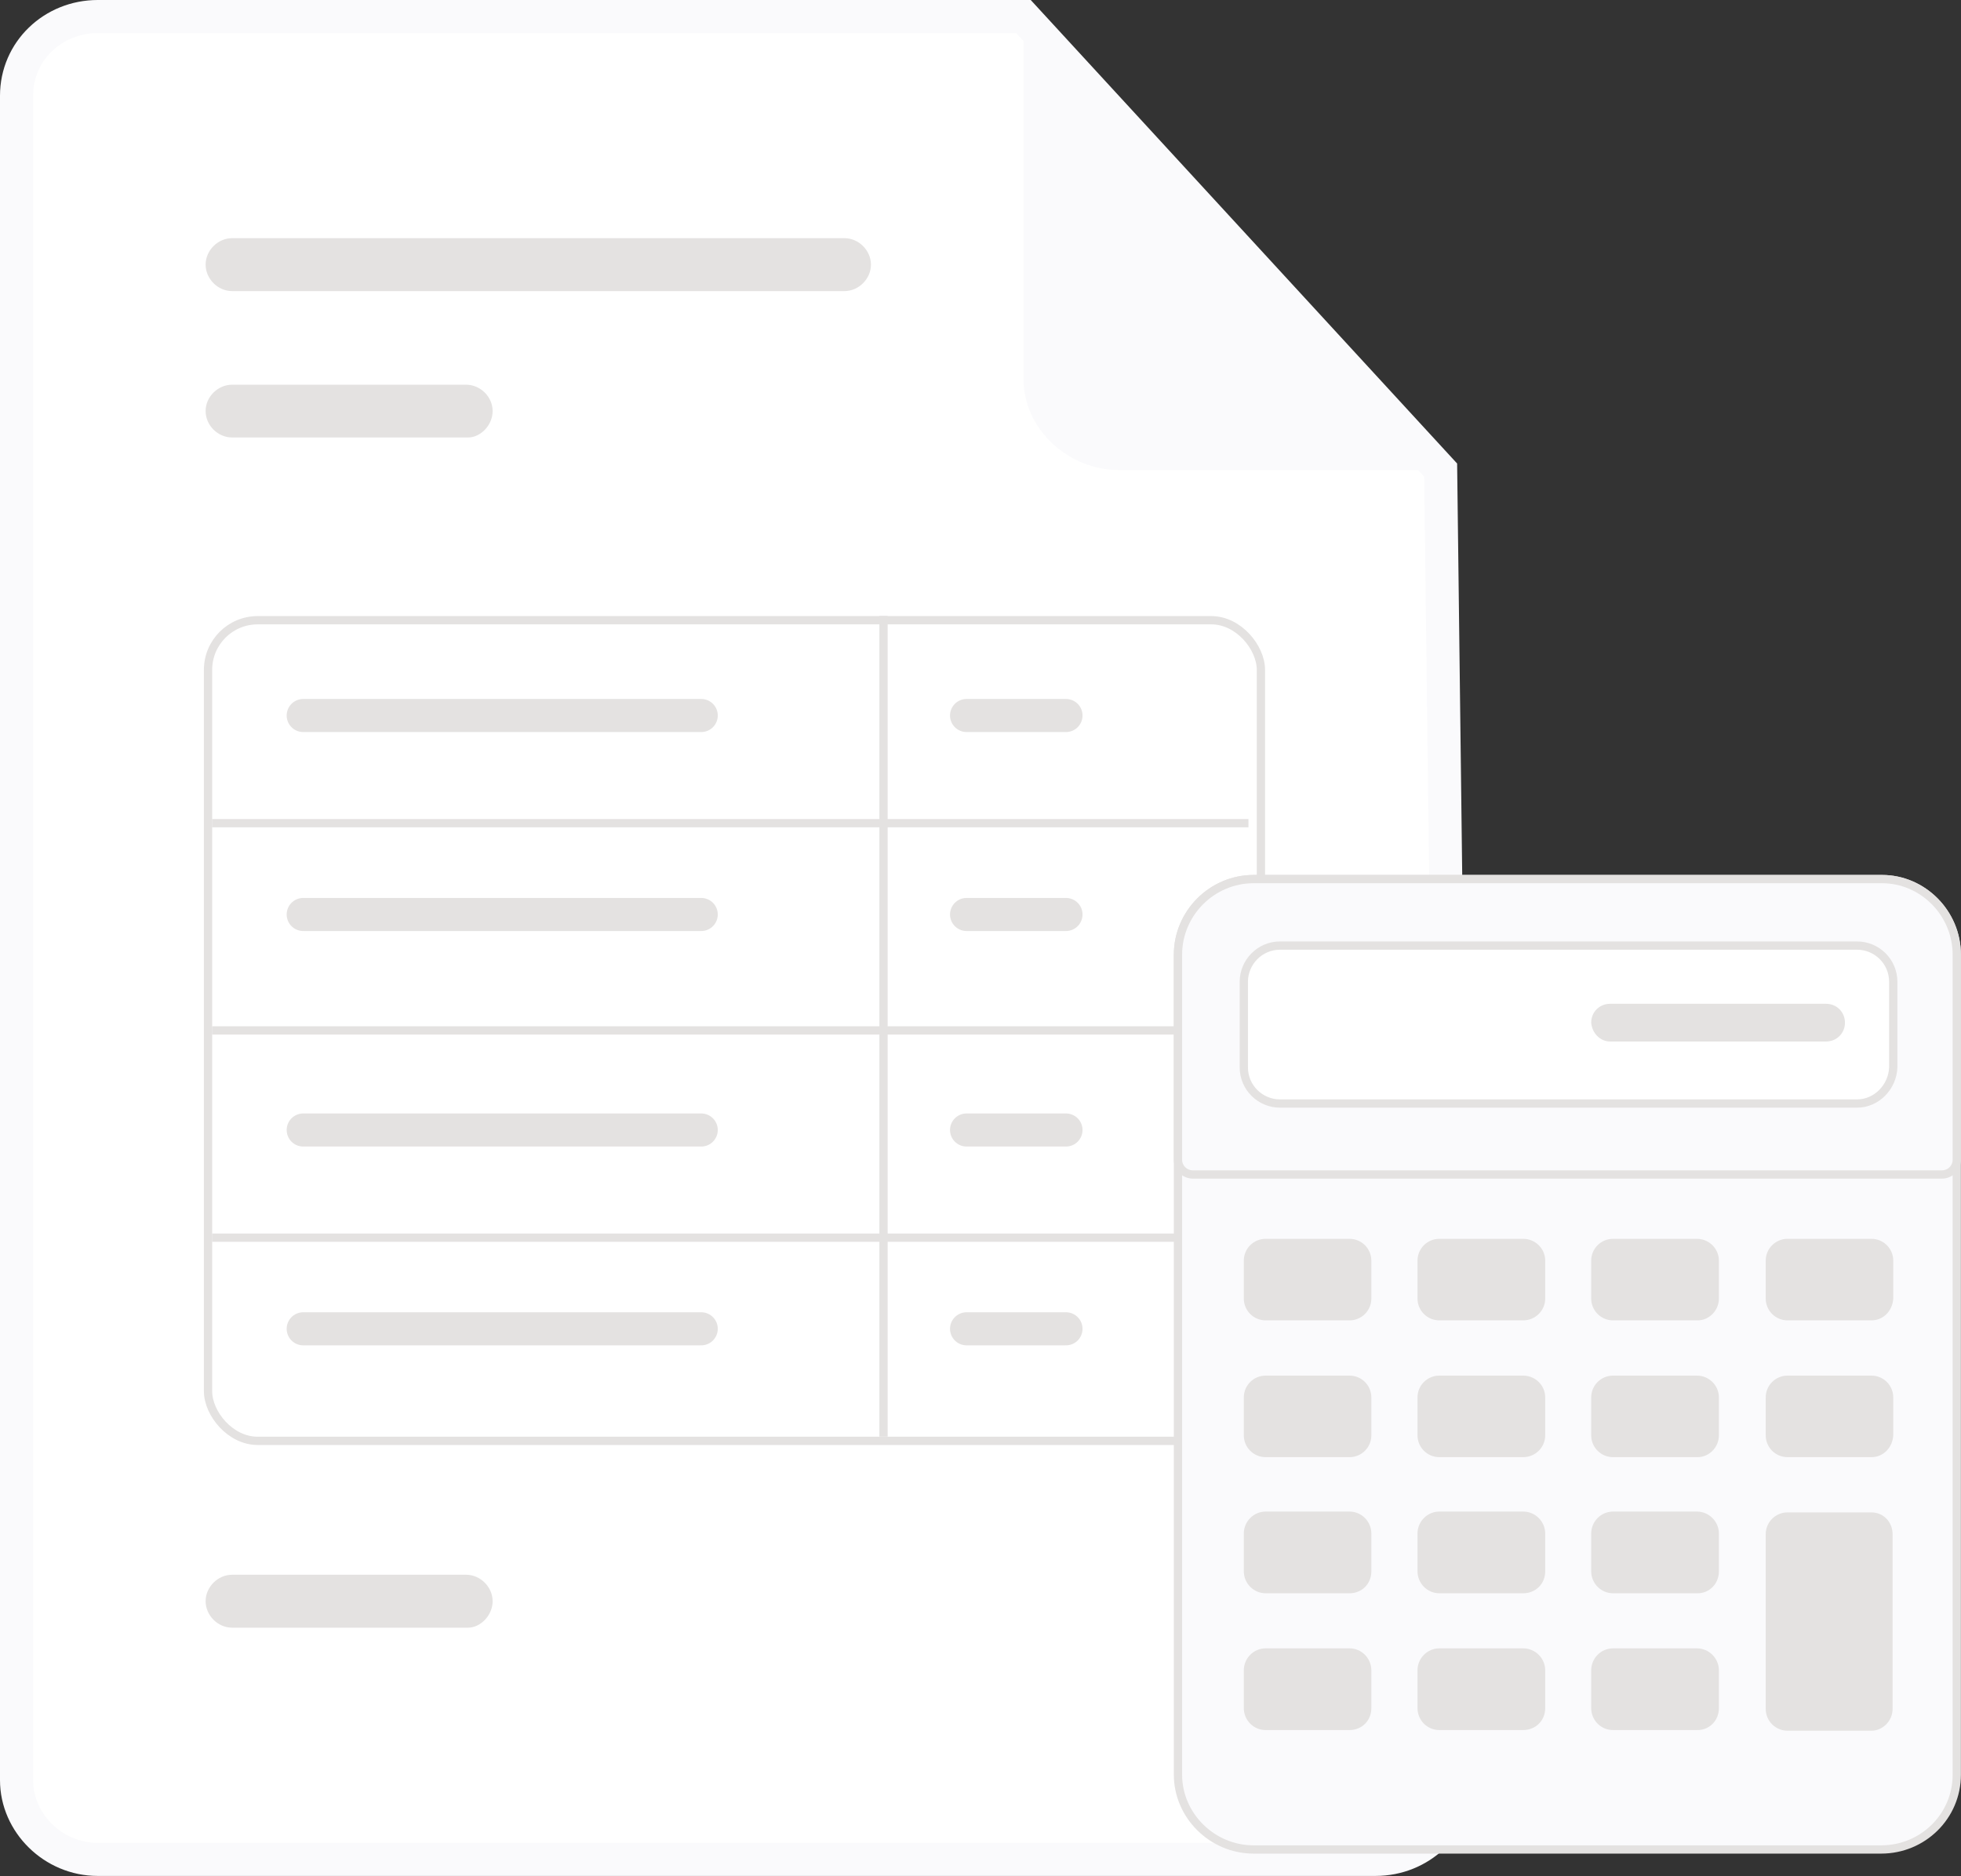 <svg width="118.545" height="113.429" viewBox="0 0 118.545 113.429" fill="none" xmlns="http://www.w3.org/2000/svg" xmlns:xlink="http://www.w3.org/1999/xlink">
	<rect x="0" y="0" width="118.545" height="113.429" fill="#333333" stroke="none"/>
	<desc>
			Created with Pixso.
	</desc>
	<defs/>
	<path id="Vector" d="M87.09 28.42L88.07 107.63C88.07 110.33 85.86 112.42 83.15 112.42L5.91 112.42C3.21 112.42 1 110.21 1 107.63L1 5.79C1 3.09 3.21 1 5.91 1L61.87 1L87.09 28.42Z" fill="#FFFFFF" fill-opacity="1" fill-rule="nonzero"/>
	<path id="Vector" d="M88.07 107.63C88.07 110.33 85.86 112.42 83.15 112.42L5.91 112.42C3.21 112.42 1 110.21 1 107.63L1 5.79C1 3.09 3.21 1 5.91 1L61.87 1L87.09 28.42L88.07 107.63Z" stroke="#FAFAFC" stroke-opacity="1" stroke-width="2"/>
	<path id="Vector" d="M51.05 17.6L14.03 17.6C13.17 17.6 12.43 16.86 12.43 16C12.43 15.14 13.17 14.4 14.03 14.4L51.05 14.4C51.91 14.4 52.65 15.14 52.65 16C52.65 16.86 51.91 17.6 51.05 17.6Z" fill="#E4E2E1" fill-opacity="1" fill-rule="nonzero"/>
	<path id="Vector" d="M28.3 26.45L14.03 26.45C13.17 26.45 12.43 25.72 12.43 24.85C12.43 23.99 13.17 23.26 14.03 23.26L28.18 23.26C29.04 23.26 29.78 23.99 29.78 24.85C29.78 25.72 29.04 26.45 28.3 26.45Z" fill="#E4E2E1" fill-opacity="1" fill-rule="nonzero"/>
	<path id="Vector" d="M28.3 98.41L14.03 98.41C13.17 98.41 12.43 97.67 12.43 96.81C12.43 95.95 13.17 95.21 14.03 95.21L28.18 95.21C29.04 95.21 29.78 95.95 29.78 96.81C29.78 97.67 29.04 98.41 28.3 98.41Z" fill="#E4E2E1" fill-opacity="1" fill-rule="nonzero"/>
	<path id="Vector" d="M61.87 1L61.87 22.89C61.87 25.96 64.58 28.42 67.66 28.42L87.09 28.42L61.87 1Z" fill="#FAFAFC" fill-opacity="1" fill-rule="nonzero"/>
	<rect id="Rectangle 3077" x="12.576" y="37.499" rx="3" width="63.648" height="49.616" stroke="#E4E2E1" stroke-opacity="1" stroke-width="0.5"/>
	<path id="Vector 77" d="M12.82 49.52L75.47 49.52L75.47 50.02L12.82 50.02L12.82 49.52Z" fill="#E4E2E1" fill-opacity="1" fill-rule="evenodd"/>
	<path id="Vector 78" d="M12.82 62.05L75.47 62.05L75.47 62.55L12.82 62.55L12.82 62.05Z" fill="#E4E2E1" fill-opacity="1" fill-rule="evenodd"/>
	<path id="Vector 79" d="M12.82 74.58L75.47 74.58L75.47 75.08L12.82 75.08L12.82 74.58Z" fill="#E4E2E1" fill-opacity="1" fill-rule="evenodd"/>
	<path id="Vector 80" d="M53.66 37.24L53.66 86.86L53.16 86.86L53.16 37.24L53.66 37.24Z" fill="#E4E2E1" fill-opacity="1" fill-rule="evenodd"/>
	<path id="Vector 81" d="M18.33 43.26L42.39 43.26" stroke="#E4E2E1" stroke-opacity="1" stroke-width="2" stroke-linecap="round"/>
	<path id="Vector 85" d="M58.43 43.26L64.44 43.26" stroke="#E4E2E1" stroke-opacity="1" stroke-width="2" stroke-linecap="round"/>
	<path id="Vector 82" d="M18.33 55.29L42.39 55.29" stroke="#E4E2E1" stroke-opacity="1" stroke-width="2" stroke-linecap="round"/>
	<path id="Vector 86" d="M58.43 55.29L64.44 55.29" stroke="#E4E2E1" stroke-opacity="1" stroke-width="2" stroke-linecap="round"/>
	<path id="Vector 83" d="M18.33 68.32L42.39 68.32" stroke="#E4E2E1" stroke-opacity="1" stroke-width="2" stroke-linecap="round"/>
	<path id="Vector 87" d="M58.43 68.32L64.44 68.32" stroke="#E4E2E1" stroke-opacity="1" stroke-width="2" stroke-linecap="round"/>
	<path id="Vector 84" d="M18.33 80.34L42.39 80.34" stroke="#E4E2E1" stroke-opacity="1" stroke-width="2" stroke-linecap="round"/>
	<path id="Vector 88" d="M58.43 80.34L64.44 80.34" stroke="#E4E2E1" stroke-opacity="1" stroke-width="2" stroke-linecap="round"/>
	<path id="Vector" d="M118.29 57.72L118.29 107.3C118.29 109.81 116.24 111.82 113.72 111.82L75.78 111.82C73.27 111.82 71.21 109.76 71.21 107.3L71.21 57.72C71.21 55.21 73.27 53.15 75.78 53.15L113.77 53.15C116.24 53.15 118.29 55.21 118.29 57.72Z" fill="#FAFAFC" fill-opacity="1" fill-rule="nonzero"/>
	<path id="Vector" d="M118.29 107.3C118.29 109.81 116.24 111.82 113.72 111.82L75.78 111.82C73.27 111.82 71.21 109.76 71.21 107.3L71.21 57.72C71.21 55.21 73.27 53.15 75.78 53.15L113.77 53.15C116.24 53.15 118.29 55.21 118.29 57.72L118.29 107.3Z" stroke="#E4E2E1" stroke-opacity="1" stroke-width="0.5" stroke-linejoin="round"/>
	<path id="Vector" d="M118.29 57.72L118.29 70.12C118.29 70.61 117.89 71.01 117.39 71.01L72.11 71.01C71.62 71.01 71.21 70.61 71.21 70.12L71.21 57.72C71.21 55.21 73.27 53.15 75.78 53.15L113.77 53.15C116.24 53.15 118.29 55.21 118.29 57.72Z" fill="#FAFAFC" fill-opacity="1" fill-rule="nonzero"/>
	<path id="Vector" d="M118.29 70.12C118.29 70.61 117.89 71.01 117.39 71.01L72.11 71.01C71.62 71.01 71.21 70.61 71.21 70.12L71.21 57.72C71.21 55.21 73.27 53.15 75.78 53.15L113.77 53.15C116.24 53.15 118.29 55.21 118.29 57.72L118.29 70.12Z" stroke="#E4E2E1" stroke-opacity="1" stroke-width="0.5" stroke-linejoin="round"/>
	<path id="Vector" d="M81.58 79.83L76.51 79.83C75.78 79.83 75.19 79.24 75.19 78.51L75.19 76.22C75.19 75.49 75.78 74.9 76.51 74.9L81.58 74.9C82.31 74.9 82.9 75.49 82.9 76.22L82.9 78.51C82.9 79.24 82.31 79.83 81.58 79.83Z" fill="#E4E2E1" fill-opacity="1" fill-rule="nonzero"/>
	<path id="Vector" d="M92.08 79.83L87.01 79.83C86.28 79.83 85.69 79.24 85.69 78.51L85.69 76.22C85.69 75.49 86.28 74.9 87.01 74.9L92.08 74.9C92.81 74.9 93.41 75.49 93.41 76.22L93.41 78.51C93.41 79.24 92.81 79.83 92.08 79.83Z" fill="#E4E2E1" fill-opacity="1" fill-rule="nonzero"/>
	<path id="Vector" d="M102.63 79.83L97.51 79.83C96.78 79.83 96.19 79.24 96.19 78.51L96.19 76.22C96.19 75.49 96.78 74.9 97.51 74.9L102.58 74.9C103.31 74.9 103.91 75.49 103.91 76.22L103.91 78.51C103.91 79.24 103.31 79.83 102.63 79.83Z" fill="#E4E2E1" fill-opacity="1" fill-rule="nonzero"/>
	<path id="Vector" d="M113.13 79.83L108.06 79.83C107.33 79.83 106.74 79.24 106.74 78.51L106.74 76.22C106.74 75.49 107.33 74.9 108.06 74.9L113.13 74.9C113.86 74.9 114.45 75.49 114.45 76.22L114.45 78.51C114.41 79.24 113.86 79.83 113.13 79.83Z" fill="#E4E2E1" fill-opacity="1" fill-rule="nonzero"/>
	<path id="Vector" d="M81.58 88.1L76.51 88.1C75.78 88.1 75.19 87.51 75.19 86.78L75.19 84.49C75.19 83.76 75.78 83.17 76.51 83.17L81.58 83.17C82.31 83.17 82.9 83.76 82.9 84.49L82.9 86.78C82.9 87.51 82.31 88.1 81.58 88.1Z" fill="#E4E2E1" fill-opacity="1" fill-rule="nonzero"/>
	<path id="Vector" d="M92.08 88.1L87.01 88.1C86.28 88.1 85.69 87.51 85.69 86.78L85.69 84.49C85.69 83.76 86.28 83.17 87.01 83.17L92.08 83.17C92.81 83.17 93.41 83.76 93.41 84.49L93.41 86.78C93.41 87.51 92.81 88.1 92.08 88.1Z" fill="#E4E2E1" fill-opacity="1" fill-rule="nonzero"/>
	<path id="Vector" d="M102.63 88.1L97.51 88.1C96.78 88.1 96.19 87.51 96.19 86.78L96.19 84.49C96.19 83.76 96.78 83.17 97.51 83.17L102.58 83.17C103.31 83.17 103.91 83.76 103.91 84.49L103.91 86.78C103.91 87.51 103.31 88.1 102.63 88.1Z" fill="#E4E2E1" fill-opacity="1" fill-rule="nonzero"/>
	<path id="Vector" d="M113.13 88.1L108.06 88.1C107.33 88.1 106.74 87.51 106.74 86.78L106.74 84.49C106.74 83.76 107.33 83.17 108.06 83.17L113.13 83.17C113.86 83.17 114.45 83.76 114.45 84.49L114.45 86.78C114.41 87.51 113.86 88.1 113.13 88.1Z" fill="#E4E2E1" fill-opacity="1" fill-rule="nonzero"/>
	<path id="Vector" d="M81.58 96.33L76.51 96.33C75.78 96.33 75.19 95.73 75.19 95L75.19 92.72C75.19 91.99 75.78 91.39 76.51 91.39L81.58 91.39C82.31 91.39 82.9 91.99 82.9 92.72L82.9 95C82.9 95.78 82.31 96.33 81.58 96.33Z" fill="#E4E2E1" fill-opacity="1" fill-rule="nonzero"/>
	<path id="Vector" d="M92.08 96.33L87.01 96.33C86.28 96.33 85.69 95.73 85.69 95L85.69 92.72C85.69 91.99 86.28 91.39 87.01 91.39L92.08 91.39C92.81 91.39 93.41 91.99 93.41 92.72L93.41 95C93.41 95.78 92.81 96.33 92.08 96.33Z" fill="#E4E2E1" fill-opacity="1" fill-rule="nonzero"/>
	<path id="Vector" d="M102.63 96.33L97.51 96.33C96.78 96.33 96.19 95.73 96.19 95L96.19 92.72C96.19 91.99 96.78 91.39 97.51 91.39L102.58 91.39C103.31 91.39 103.91 91.99 103.91 92.72L103.91 95C103.91 95.78 103.31 96.33 102.63 96.33Z" fill="#E4E2E1" fill-opacity="1" fill-rule="nonzero"/>
	<path id="Vector" d="M114.41 92.76L114.41 103.32C114.41 104.05 113.81 104.64 113.13 104.64L108.06 104.64C107.33 104.64 106.74 104.05 106.74 103.32L106.74 92.76C106.74 92.03 107.33 91.44 108.06 91.44L113.13 91.44C113.86 91.44 114.41 92.03 114.41 92.76Z" fill="#E4E2E1" fill-opacity="1" fill-rule="nonzero"/>
	<path id="Vector" d="M81.58 104.6L76.51 104.6C75.78 104.6 75.19 104.01 75.19 103.27L75.19 100.99C75.19 100.26 75.78 99.66 76.51 99.66L81.58 99.66C82.31 99.66 82.9 100.26 82.9 100.99L82.9 103.27C82.9 104.05 82.31 104.6 81.58 104.6Z" fill="#E4E2E1" fill-opacity="1" fill-rule="nonzero"/>
	<path id="Vector" d="M92.08 104.6L87.01 104.6C86.28 104.6 85.69 104.01 85.69 103.27L85.69 100.99C85.69 100.26 86.28 99.66 87.01 99.66L92.08 99.66C92.81 99.66 93.41 100.26 93.41 100.99L93.41 103.27C93.41 104.05 92.81 104.6 92.08 104.6Z" fill="#E4E2E1" fill-opacity="1" fill-rule="nonzero"/>
	<path id="Vector" d="M102.63 104.6L97.51 104.6C96.78 104.6 96.19 104.01 96.19 103.27L96.19 100.99C96.19 100.26 96.78 99.66 97.51 99.66L102.58 99.66C103.31 99.66 103.91 100.26 103.91 100.99L103.91 103.27C103.91 104.05 103.31 104.6 102.63 104.6Z" fill="#E4E2E1" fill-opacity="1" fill-rule="nonzero"/>
	<path id="Vector" d="M112.26 66.72L77.38 66.72C76.19 66.72 75.19 65.76 75.19 64.53L75.19 59.36C75.19 58.18 76.15 57.17 77.38 57.17L112.26 57.17C113.45 57.17 114.45 58.13 114.45 59.36L114.45 64.53C114.41 65.71 113.45 66.72 112.26 66.72Z" fill="#FFFFFF" fill-opacity="1" fill-rule="nonzero"/>
	<path id="Vector" d="M77.38 66.72C76.19 66.72 75.19 65.76 75.19 64.53L75.19 59.36C75.19 58.18 76.15 57.17 77.38 57.17L112.26 57.17C113.45 57.17 114.45 58.13 114.45 59.36L114.45 64.53C114.41 65.71 113.45 66.72 112.26 66.72L77.38 66.72Z" stroke="#E4E2E1" stroke-opacity="1" stroke-width="0.5" stroke-linejoin="round"/>
	<path id="Vector" d="M97.33 62.97L110.39 62.97C111.03 62.97 111.53 62.47 111.53 61.83C111.53 61.19 111.03 60.69 110.39 60.69L97.33 60.69C96.69 60.69 96.19 61.19 96.19 61.83C96.24 62.47 96.74 62.97 97.33 62.97Z" fill="#E4E2E1" fill-opacity="1" fill-rule="nonzero"/>
</svg>
